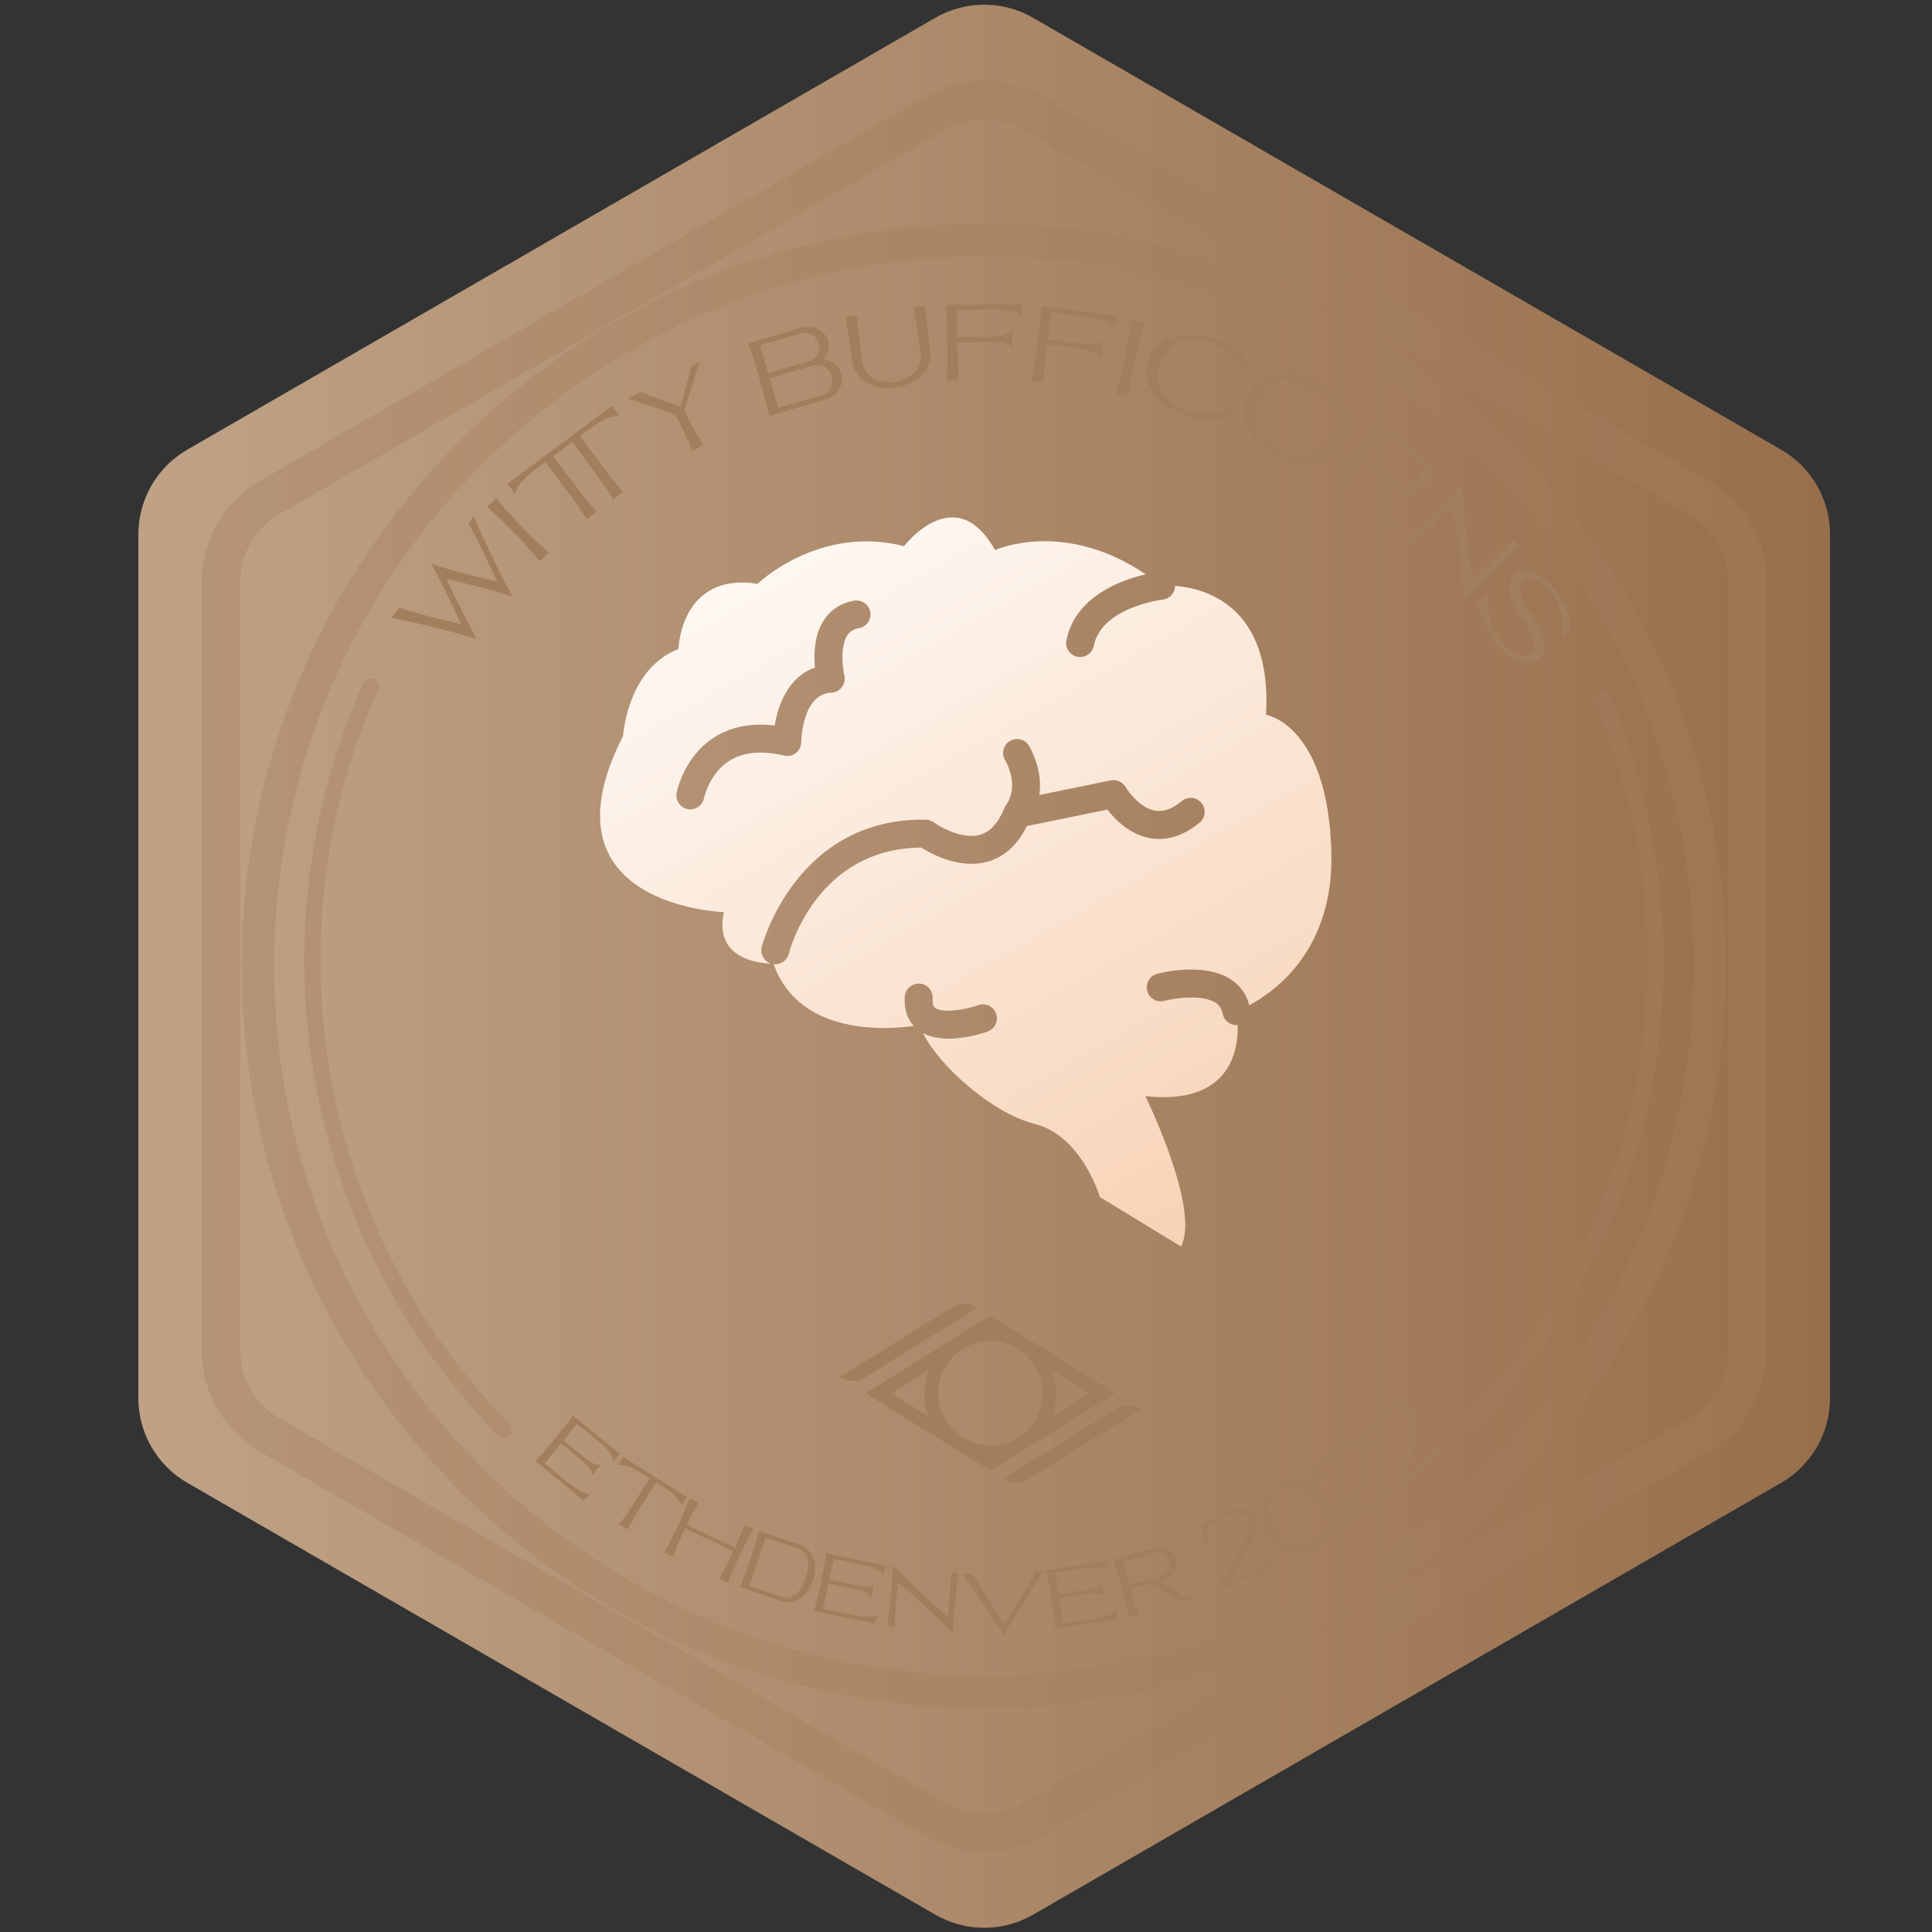 <?xml version="1.0" encoding="UTF-8" standalone="no"?>
<!-- Created with Inkscape (http://www.inkscape.org/) -->

<svg
   version="1.1"
   id="svg2"
   xml:space="preserve"
   width="466.667"
   height="466.667"
   viewBox="0 0 466.667 466.667"
   sodipodi:docname="intellect-bronze.svg"
   inkscape:version="1.1 (c4e8f9ed74, 2021-05-24)"
   xmlns:inkscape="http://www.inkscape.org/namespaces/inkscape"
   xmlns:sodipodi="http://sodipodi.sourceforge.net/DTD/sodipodi-0.dtd"
   xmlns="http://www.w3.org/2000/svg"
   xmlns:svg="http://www.w3.org/2000/svg"><rect x="0" y="0" width="466.667" height="466.667" fill="#333333" stroke="none"/><defs
     id="defs6"><linearGradient
       x1="0"
       y1="0"
       x2="1"
       y2="0"
       gradientUnits="userSpaceOnUse"
       gradientTransform="matrix(306.534,0,0,-306.534,25.073,175)"
       spreadMethod="pad"
       id="linearGradient28"><stop
         style="stop-opacity:1;stop-color:#bfa286"
         offset="0"
         id="stop22" /><stop
         style="stop-opacity:1;stop-color:#bfa286"
         offset="0.003"
         id="stop24" /><stop
         style="stop-opacity:1;stop-color:#986f4c"
         offset="1"
         id="stop26" /></linearGradient><clipPath
       clipPathUnits="userSpaceOnUse"
       id="clipPath38"><path
         d="M 0,350 H 350 V 0 H 0 Z"
         id="path36" /></clipPath><clipPath
       clipPathUnits="userSpaceOnUse"
       id="clipPath46"><path
         d="M 36.549,335.437 H 320.131 V 14.562 H 36.549 Z"
         id="path44" /></clipPath><clipPath
       clipPathUnits="userSpaceOnUse"
       id="clipPath62"><path
         d="M 97.034,95.736 H 261.54 V 53.768 H 97.034 Z"
         id="path60" /></clipPath><clipPath
       clipPathUnits="userSpaceOnUse"
       id="clipPath126"><path
         d="m 55.142,227.154 h 37.618 V 89.508 h -37.618 z"
         id="path124" /></clipPath><clipPath
       clipPathUnits="userSpaceOnUse"
       id="clipPath142"><path
         d="m 264.899,224.865 h 36.508 V 90.657 h -36.508 z"
         id="path140" /></clipPath><clipPath
       clipPathUnits="userSpaceOnUse"
       id="clipPath158"><path
         d="M 43.774,309.552 H 312.775 V 40.551 H 43.774 Z"
         id="path156" /></clipPath><clipPath
       clipPathUnits="userSpaceOnUse"
       id="clipPath174"><path
         d="M 70.865,295.024 H 284.725 V 229.877 H 70.865 Z"
         id="path172" /></clipPath><clipPath
       clipPathUnits="userSpaceOnUse"
       id="clipPath242"><path
         d="m 152.142,113.819 h 54.626 V 81.447 h -54.626 z"
         id="path240" /></clipPath><linearGradient
       x1="0"
       y1="0"
       x2="1"
       y2="0"
       gradientUnits="userSpaceOnUse"
       gradientTransform="matrix(-108.69,188.257,188.257,108.69,236.145,88.138)"
       spreadMethod="pad"
       id="linearGradient276"><stop
         style="stop-opacity:1;stop-color:#f5c8a4"
         offset="0"
         id="stop272" /><stop
         style="stop-opacity:1;stop-color:#ffffff"
         offset="1"
         id="stop274" /></linearGradient></defs><sodipodi:namedview
     id="namedview4"
     pagecolor="#ffffff"
     bordercolor="#666666"
     borderopacity="1.0"
     inkscape:pageshadow="2"
     inkscape:pageopacity="0.0"
     inkscape:pagecheckerboard="0"
     showgrid="false"
     inkscape:zoom="1.9221429"
     inkscape:cx="233.0732"
     inkscape:cy="232.29282"
     inkscape:window-width="1920"
     inkscape:window-height="1038"
     inkscape:window-x="3840"
     inkscape:window-y="42"
     inkscape:window-maximized="1"
     inkscape:current-layer="g8" /><g
     id="g8"
     inkscape:groupmode="layer"
     inkscape:label="medallas (5)"
     transform="matrix(1.333,0,0,-1.333,0,466.667)"><g
       id="g10"><g
         id="g12"><g
           id="g18"><g
             id="g20"><path
               d="M 169.487,346.865 33.926,268.6 c -5.478,-3.163 -8.853,-9.009 -8.853,-15.334 v 0 -156.532 c 0,-6.326 3.375,-12.171 8.853,-15.334 v 0 L 169.487,3.135 c 5.478,-3.164 12.228,-3.164 17.707,0 v 0 L 322.754,81.4 c 5.479,3.163 8.853,9.008 8.853,15.334 v 0 156.532 c 0,6.325 -3.374,12.171 -8.853,15.334 v 0 l -135.56,78.265 c -2.739,1.582 -5.797,2.373 -8.854,2.373 v 0 c -3.057,0 -6.114,-0.791 -8.853,-2.373"
               style="fill:url(#linearGradient28);stroke:none"
               id="path30" /></g></g></g></g><g
       id="g32"
       style="mix-blend-mode:multiply"><g
         id="g34"
         clip-path="url(#clipPath38)"><g
           id="g40"><g
             id="g42" /><g
             id="g54"><g
               clip-path="url(#clipPath46)"
               opacity="0.35"
               id="g52"><g
                 transform="translate(178.34,328.45)"
                 id="g50"><path
                   d="m 0,0 c -2.457,0 -4.913,-0.632 -7.104,-1.897 l -120.591,-69.624 c -4.383,-2.53 -7.106,-7.246 -7.106,-12.306 v -139.245 c 0,-5.061 2.723,-9.777 7.106,-12.307 l 120.591,-69.623 c 4.38,-2.529 9.826,-2.529 14.21,0 l 120.589,69.623 c 4.383,2.53 7.106,7.246 7.106,12.307 v 139.245 c 0,5.06 -2.723,9.776 -7.106,12.306 L 7.105,-1.897 C 4.914,-0.633 2.457,0 0,0 m 0,-313.888 c -3.666,0 -7.331,0.945 -10.601,2.831 l -120.59,69.623 c -6.538,3.777 -10.6,10.812 -10.6,18.362 v 139.245 c 0,7.55 4.062,14.585 10.6,18.361 l 120.59,69.623 c 6.541,3.773 14.664,3.775 21.202,0 l 120.59,-69.623 c 6.539,-3.776 10.6,-10.811 10.6,-18.361 v -139.245 c 0,-7.55 -4.061,-14.585 -10.6,-18.362 L 10.602,-311.057 C 7.331,-312.943 3.666,-313.888 0,-313.888"
                   style="fill:#a27f5c;fill-opacity:1;fill-rule:nonzero;stroke:none"
                   id="path48" /></g></g></g></g><g
           id="g56"><g
             id="g58" /><g
             id="g118"><g
               clip-path="url(#clipPath62)"
               id="g116"><g
                 transform="translate(112.332,86.626)"
                 id="g66"><path
                   d="m 0,0 -1.121,-1.369 c -0.31,1.486 -1.463,2.532 -2.608,3.47 -0.221,0.181 -0.439,0.354 -0.655,0.531 l -2.624,2.154 -0.774,0.635 -2.428,-2.964 3.689,-3.021 c 1.549,-1.269 2.44,-1.644 3.185,-1.28 l -1.773,-2.165 c 0.177,0.732 -0.335,1.605 -1.881,2.87 l -3.69,3.022 -2.957,-3.611 3.294,-2.692 c 2.25,-1.844 3.963,-2.881 5.144,-2.889 L -6.686,-8.38 c -1.846,1.513 -3.247,2.664 -4.695,3.851 l -3.917,3.209 c 2.096,2.26 4.986,5.789 6.79,8.289 z"
                   style="fill:#a27f5c;fill-opacity:1;fill-rule:nonzero;stroke:none"
                   id="path64" /></g><g
                 transform="translate(112.923,86.114)"
                 id="g70"><path
                   d="m 0,0 11.516,-7.323 -0.95,-1.493 C 10.058,-7.577 9.247,-6.76 7.32,-5.534 L 5.953,-4.664 3.658,-8.279 C 2.566,-9.975 1.531,-11.748 0.784,-13.194 l -1.493,0.95 c 0.896,1.154 2.033,2.846 3.202,4.721 l 2.294,3.6 -1.388,0.882 C 1.473,-1.815 0.39,-1.434 -0.95,-1.493 Z"
                   style="fill:#a27f5c;fill-opacity:1;fill-rule:nonzero;stroke:none"
                   id="path68" /></g><g
                 transform="translate(120.358,68.834)"
                 id="g74"><path
                   d="M 0,0 C 1.584,2.665 3.452,6.844 4.624,9.705 L 6.228,8.941 C 5.55,7.803 4.82,6.428 4.104,4.972 L 12.812,0.823 C 13.484,2.3 14.101,3.729 14.6,4.953 L 16.203,4.189 C 14.619,1.523 12.651,-2.607 11.58,-5.517 l -1.603,0.764 c 0.808,1.359 1.7,3.12 2.525,4.899 L 3.781,4.301 C 2.938,2.53 2.151,0.724 1.604,-0.765 Z"
                   style="fill:#a27f5c;fill-opacity:1;fill-rule:nonzero;stroke:none"
                   id="path72" /></g><g
                 transform="translate(141.636,60.743)"
                 id="g78"><path
                   d="M 0,0 C 2.189,-0.736 3.647,1.248 4.374,3.457 5.104,5.628 5.129,8.022 2.939,8.758 L 1.454,9.257 -2.886,10.72 -5.834,1.961 Z M 3.208,9.446 C 5.826,8.567 6.644,5.848 5.741,3.014 4.858,0.24 2.489,-1.62 -0.206,-0.714 l -7.323,2.461 c 0.524,1.303 1.116,2.915 1.682,4.565 0.672,1.961 1.301,3.98 1.733,5.599 L 1.682,9.96 Z"
                   style="fill:#a27f5c;fill-opacity:1;fill-rule:nonzero;stroke:none"
                   id="path76" /></g><g
                 transform="translate(160.505,66.398)"
                 id="g82"><path
                   d="m 0,0 -0.365,-1.734 c -0.961,1.177 -2.467,1.575 -3.917,1.88 -0.28,0.059 -0.554,0.112 -0.827,0.169 l -3.326,0.704 -0.98,0.207 -0.789,-3.753 4.672,-0.984 c 1.961,-0.412 2.925,-0.334 3.418,0.333 L -2.69,-5.919 c -0.18,0.732 -1.039,1.271 -2.996,1.682 l -4.671,0.982 -0.962,-4.571 4.169,-0.873 c 2.849,-0.6 4.849,-0.731 5.902,-0.194 l -0.826,-1.636 c -2.338,0.491 -4.113,0.869 -5.947,1.255 l -4.961,1.043 c 0.819,2.975 1.758,7.444 2.208,10.497 z"
                   style="fill:#a27f5c;fill-opacity:1;fill-rule:nonzero;stroke:none"
                   id="path80" /></g><g
                 transform="translate(160.787,55.48)"
                 id="g86"><path
                   d="m 0,0 c 0.475,3.045 0.9,7.584 1,10.664 l 0.01,0.311 C 4.537,7.321 8.096,4.048 10.978,1.623 l 0.23,2.421 c 0.188,1.996 0.329,4.013 0.386,5.627 L 12.895,9.549 C 12.42,6.504 11.994,1.965 11.895,-1.115 L 11.889,-1.437 C 8.376,2.253 5.278,5.065 1.918,7.926 L 1.687,5.504 C 1.5,3.508 1.358,1.492 1.301,-0.122 Z"
                   style="fill:#a27f5c;fill-opacity:1;fill-rule:nonzero;stroke:none"
                   id="path84" /></g><g
                 transform="translate(176.138,64.974)"
                 id="g90"><path
                   d="m 0,0 c 0.51,-0.879 1.184,-1.953 1.986,-3.168 l 3.878,-6.03 3.836,6.269 c 0.713,1.189 1.358,2.304 1.896,3.29 l 1.305,0.041 c -0.93,-1.38 -2.011,-3.066 -3.069,-4.775 l -4.137,-6.833 -3.631,5.661 c -1.304,1.945 -2.72,3.923 -3.93,5.487 z"
                   style="fill:#a27f5c;fill-opacity:1;fill-rule:nonzero;stroke:none"
                   id="path88" /></g><g
                 transform="translate(200.531,67.224)"
                 id="g94"><path
                   d="m 0,0 0.269,-1.755 c -1.316,0.767 -2.869,0.609 -4.335,0.384 -0.285,-0.043 -0.56,-0.089 -0.836,-0.132 l -3.367,-0.511 -0.992,-0.151 0.58,-3.798 4.728,0.723 c 1.984,0.303 2.861,0.717 3.09,1.516 l 0.424,-2.774 c -0.426,0.623 -1.42,0.825 -3.401,0.522 l -4.727,-0.722 0.707,-4.626 4.216,0.648 c 2.884,0.442 4.806,1.022 5.604,1.897 l -0.198,-1.826 c -2.366,-0.363 -4.164,-0.633 -6.02,-0.917 l -5.019,-0.768 c -0.281,3.079 -0.972,7.601 -1.625,10.622 z"
                   style="fill:#a27f5c;fill-opacity:1;fill-rule:nonzero;stroke:none"
                   id="path92" /></g><g
                 transform="translate(204.614,62.931)"
                 id="g98"><path
                   d="M 0,0 5.729,1.564 C 8.466,2.312 7.334,6.543 4.572,5.788 L -1.15,4.229 Z m -0.007,-5.837 c -0.29,1.379 -0.698,3.052 -1.147,4.741 -0.536,2.01 -1.141,4.041 -1.685,5.632 l 7.25,1.976 C 8.88,7.732 10.508,2.098 5.956,0.854 L 5.284,0.671 C 5.817,0.556 6.289,0.309 6.788,-0.024 l 2.953,-1.962 c 0.599,-0.4 1.171,-0.702 1.562,-0.607 l 0.31,0.076 0.065,-0.132 -1.459,-0.399 c -0.448,-0.123 -1.19,-0.011 -2.08,0.575 l -2.637,1.734 c -0.9,0.591 -1.774,0.98 -2.945,0.661 L 0.197,-0.723 C 0.67,-2.406 1.17,-4.058 1.62,-5.393 Z"
                   style="fill:#a27f5c;fill-opacity:1;fill-rule:nonzero;stroke:none"
                   id="path96" /></g><g
                 transform="translate(221.327,63.573)"
                 id="g102"><path
                   d="M 0,0 C 1.624,2.642 6.032,8.471 4.828,11.386 4.301,12.654 3.032,12.495 0.663,11.607 -0.28,11.2 -2.02,10.063 -2.521,9.501 L -2.362,7.454 -2.963,7.292 -3.676,9.643 c 0.844,0.766 2.155,1.918 4.056,2.74 3.098,1.168 4.983,1.166 5.854,-0.851 C 7.463,8.691 2.637,1.938 1.504,0.043 L 4.242,1.23 c 2.669,1.154 4.36,2.226 4.877,3.352 L 9.468,2.588 0.547,-1.264 Z"
                   style="fill:#a27f5c;fill-opacity:1;fill-rule:nonzero;stroke:none"
                   id="path100" /></g><g
                 transform="translate(231.075,73.123)"
                 id="g106"><path
                   d="M 0,0 C 1.888,-3.298 3.833,-4.354 6.775,-2.686 9.715,-1.02 9.814,1.196 7.948,4.511 6.064,7.81 4.112,8.862 1.173,7.195 -1.773,5.525 -1.858,3.317 0,0 M -1.407,-0.776 C -3.527,3.059 -2.385,6.127 0.773,7.917 3.932,9.708 7.15,9.112 9.353,5.324 11.472,1.49 10.33,-1.578 7.172,-3.369 4.014,-5.159 0.794,-4.563 -1.407,-0.776"
                   style="fill:#a27f5c;fill-opacity:1;fill-rule:nonzero;stroke:none"
                   id="path104" /></g><g
                 transform="translate(243.886,75.088)"
                 id="g110"><path
                   d="M 0,0 C 1.034,2.936 4.128,9.587 2.329,12.193 1.544,13.326 0.333,12.901 -1.804,11.53 -2.644,10.931 -4.11,9.447 -4.482,8.789 L -3.895,6.814 -4.45,6.528 -5.646,8.684 c 0.666,0.93 1.708,2.337 3.4,3.546 2.793,1.801 4.642,2.199 5.925,0.405 C 5.484,10.106 2.178,2.46 1.466,0.359 L 3.902,2.104 C 6.276,3.801 7.709,5.21 7.979,6.425 L 8.743,4.541 0.804,-1.125 Z"
                   style="fill:#a27f5c;fill-opacity:1;fill-rule:nonzero;stroke:none"
                   id="path108" /></g><g
                 transform="translate(253.3,81.879)"
                 id="g114"><path
                   d="M 0,0 C 0.744,3.013 3.176,9.91 1.141,12.323 0.253,13.373 -0.908,12.835 -2.897,11.269 -3.673,10.594 -4.986,8.98 -5.292,8.292 L -4.519,6.389 -5.043,6.052 -6.437,8.076 c 0.572,0.987 1.471,2.484 3.034,3.846 2.598,2.055 4.396,2.627 5.841,0.969 C 4.472,10.556 1.924,2.65 1.42,0.498 L 3.67,2.463 C 5.863,4.374 7.149,5.91 7.301,7.142 L 8.24,5.346 0.905,-1.039 Z"
                   style="fill:#a27f5c;fill-opacity:1;fill-rule:nonzero;stroke:none"
                   id="path112" /></g></g></g></g><g
           id="g120"><g
             id="g122" /><g
             id="g134"><g
               clip-path="url(#clipPath126)"
               opacity="0.35"
               id="g132"><g
                 transform="translate(91.286,89.508)"
                 id="g130"><path
                   d="m 0,0 c -0.383,0 -0.765,0.148 -1.054,0.443 -7.986,8.167 -14.793,17.382 -20.228,27.39 -9.723,17.898 -14.863,38.194 -14.863,58.693 0,17.497 3.595,34.403 10.686,50.246 0.332,0.745 1.203,1.079 1.946,0.744 0.743,-0.332 1.076,-1.204 0.743,-1.947 -6.918,-15.463 -10.427,-31.964 -10.427,-49.043 0,-20.008 5.015,-39.818 14.505,-57.287 C -13.387,19.471 -6.743,10.476 1.054,2.504 1.622,1.922 1.612,0.989 1.03,0.42 0.743,0.14 0.372,0 0,0"
                   style="fill:#a27f5c;fill-opacity:1;fill-rule:nonzero;stroke:none"
                   id="path128" /></g></g></g></g><g
           id="g136"><g
             id="g138" /><g
             id="g150"><g
               clip-path="url(#clipPath142)"
               opacity="0.35"
               id="g148"><g
                 transform="translate(266.372,90.657)"
                 id="g146"><path
                   d="m 0,0 c -0.365,0 -0.731,0.135 -1.017,0.406 -0.588,0.562 -0.611,1.494 -0.05,2.084 8.316,8.729 15.25,18.609 20.609,29.364 8.325,16.71 12.546,34.718 12.546,53.524 0,16.226 -3.178,31.965 -9.444,46.781 -0.317,0.75 0.034,1.614 0.783,1.932 0.75,0.317 1.614,-0.034 1.931,-0.783 C 31.779,118.125 35.035,102 35.035,85.378 35.035,66.112 30.71,47.662 22.181,30.54 16.689,19.521 9.586,9.399 1.066,0.457 0.777,0.153 0.389,0 0,0"
                   style="fill:#a27f5c;fill-opacity:1;fill-rule:nonzero;stroke:none"
                   id="path144" /></g></g></g></g><g
           id="g152"><g
             id="g154" /><g
             id="g166"><g
               clip-path="url(#clipPath158)"
               opacity="0.35"
               id="g164"><g
                 transform="translate(178.275,303.658)"
                 id="g162"><path
                   d="m 0,0 c -70.914,0 -128.606,-57.692 -128.606,-128.605 0,-70.915 57.692,-128.607 128.606,-128.607 70.913,0 128.605,57.692 128.605,128.606 C 128.605,-57.692 70.913,0 0,0 m 0,-263.106 c -74.164,0 -134.501,60.336 -134.501,134.501 0,74.163 60.337,134.5 134.501,134.5 74.163,0 134.5,-60.337 134.5,-134.501 0,-74.164 -60.337,-134.5 -134.5,-134.5"
                   style="fill:#a27f5c;fill-opacity:1;fill-rule:nonzero;stroke:none"
                   id="path160" /></g></g></g></g><g
           id="g168"><g
             id="g170" /><g
             id="g234"><g
               clip-path="url(#clipPath174)"
               id="g232"><g
                 transform="translate(85.57,234.487)"
                 id="g178"><path
                   d="m 0,0 c -3.993,1.325 -10.341,2.79 -14.704,3.66 l 1.488,1.825 C -10.173,4.48 -5.91,3.368 -2.035,2.534 -3.666,6.119 -5.642,10.187 -7.19,13.031 l -0.241,0.436 0.563,-0.199 c 3.062,-1.021 7.469,-2.172 11.361,-3.009 -1.637,3.61 -3.639,7.7 -5.191,10.572 l 0.99,1.214 C 2.022,17.938 4.798,12.11 6.833,8.377 L 7.184,7.527 6.348,7.781 C 3.393,8.767 -0.863,9.833 -4.641,10.659 -3.038,7.143 -1.061,3.308 0.435,0.532 l 0.33,-0.794 z"
                   style="fill:#a27f5c;fill-opacity:1;fill-rule:nonzero;stroke:none"
                   id="path176" /></g><g
                 transform="translate(97.799,248.381)"
                 id="g182"><path
                   d="m 0,0 c -2.467,3.086 -6.61,7.19 -9.497,9.872 l 1.631,1.569 c 2.467,-3.086 6.51,-7.288 9.497,-9.873 z"
                   style="fill:#a27f5c;fill-opacity:1;fill-rule:nonzero;stroke:none"
                   id="path180" /></g><g
                 transform="translate(91.958,262.435)"
                 id="g186"><path
                   d="m 0,0 18.893,14.099 1.355,-1.818 C 18.532,12.236 17.185,11.639 14.84,9.889 L 13.152,8.63 16.427,4.25 C 18.1,1.967 19.712,-0.085 20.968,-1.475 L 19.151,-2.83 C 18.059,-1.055 16.567,1.112 15.01,3.174 L 11.734,7.571 8.294,5.004 11.578,0.612 c 1.532,-2.079 3.186,-4.126 4.576,-5.678 l -1.817,-1.356 c -0.974,1.6 -2.482,3.73 -4.194,5.983 L 6.876,3.946 5.188,2.687 C 2.844,0.937 1.895,-0.186 1.355,-1.816 Z"
                   style="fill:#a27f5c;fill-opacity:1;fill-rule:nonzero;stroke:none"
                   id="path184" /></g><g
                 transform="translate(124.012,275.67)"
                 id="g190"><path
                   d="M 0,0 C 1.133,-2.268 2.377,-4.501 3.464,-6.234 L 1.44,-7.26 c -0.763,1.919 -1.88,4.245 -3.06,6.518 -3.042,1.074 -6.115,2.122 -8.651,2.94 l 2.342,1.187 c 1.977,-0.82 4.618,-1.725 7.2,-2.671 0.776,2.642 1.47,5.244 2.014,7.341 L 2.734,8.789 C 1.914,6.314 0.977,3.313 0.089,0.293 Z"
                   style="fill:#a27f5c;fill-opacity:1;fill-rule:nonzero;stroke:none"
                   id="path188" /></g><g
                 transform="translate(139.459,281.543)"
                 id="g194"><path
                   d="m 0,0 1.567,-5.365 7.85,2.285 c 3.472,1.011 1.939,6.381 -1.565,5.36 z M -0.267,0.916 7.005,3.033 C 10.472,4.042 9.037,9.111 5.527,8.09 L -1.736,5.98 Z m -3.628,5.419 1.857,0.541 7.345,2.133 c 4.672,1.36 6.918,-3.049 4.344,-5.582 4.086,-0.343 5.099,-5.943 0.07,-7.406 L 1.718,-6.315 1.717,-6.311 -0.062,-6.828 c -0.4,1.751 -0.956,3.875 -1.565,6.019 -0.727,2.551 -1.54,5.128 -2.268,7.144"
                   style="fill:#a27f5c;fill-opacity:1;fill-rule:nonzero;stroke:none"
                   id="path192" /></g><g
                 transform="translate(155.264,292.975)"
                 id="g198"><path
                   d="m 0,0 c 0.141,-1.79 0.38,-3.968 0.67,-6.178 l 0.27,-1.92 c 0.357,-3.17 3.24,-4.373 5.918,-4.024 2.702,0.373 5.197,2.314 4.677,5.487 l -0.26,1.921 c -0.319,2.206 -0.678,4.367 -1.028,6.128 l 2.129,0.294 c 0.141,-1.79 0.38,-3.967 0.671,-6.183 l 0.266,-1.961 c 0.523,-3.79 -2.761,-6.149 -6.307,-6.638 -3.537,-0.489 -7.311,0.922 -7.83,4.687 l -0.277,1.959 c -0.32,2.212 -0.678,4.372 -1.028,6.134 z"
                   style="fill:#a27f5c;fill-opacity:1;fill-rule:nonzero;stroke:none"
                   id="path196" /></g><g
                 transform="translate(185.154,295.024)"
                 id="g202"><path
                   d="m 0,0 0.034,-2.264 c -1.189,0.936 -2.304,1.281 -6.018,1.225 l -4.815,-0.068 -0.979,-0.015 0.069,-4.9 5.804,0.088 c 2.56,0.038 3.739,0.409 4.167,1.379 l 0.054,-3.58 c -0.43,0.863 -1.652,1.291 -4.207,1.252 l -5.803,-0.094 0.01,-0.697 c 0.049,-2.223 0.143,-4.417 0.276,-6.207 l -2.149,-0.033 c 0.078,1.794 0.105,3.989 0.086,6.218 -0.025,2.651 -0.127,5.35 -0.295,7.487 z"
                   style="fill:#a27f5c;fill-opacity:1;fill-rule:nonzero;stroke:none"
                   id="path200" /></g><g
                 transform="translate(202.361,292.872)"
                 id="g206"><path
                   d="m 0,0 -0.296,-2.243 c -1.04,1.098 -2.092,1.601 -5.772,2.087 l -4.77,0.635 -0.971,0.127 -0.645,-4.854 5.751,-0.759 c 2.537,-0.334 3.757,-0.14 4.32,0.757 l -0.468,-3.547 c -0.299,0.915 -1.444,1.517 -3.976,1.851 l -5.751,0.753 -0.092,-0.692 c -0.275,-2.205 -0.502,-4.386 -0.632,-6.177 l -2.129,0.282 c 0.338,1.761 0.685,3.927 0.992,6.134 0.361,2.625 0.654,5.308 0.799,7.445 z"
                   style="fill:#a27f5c;fill-opacity:1;fill-rule:nonzero;stroke:none"
                   id="path204" /></g><g
                 transform="translate(202.183,278.738)"
                 id="g210"><path
                   d="M 0,0 C 1.202,3.762 2.323,9.483 2.957,13.371 L 5.166,12.883 C 3.965,9.12 2.705,3.429 2.209,-0.489 Z"
                   style="fill:#a27f5c;fill-opacity:1;fill-rule:nonzero;stroke:none"
                   id="path208" /></g><g
                 transform="translate(220.082,288.706)"
                 id="g214"><path
                   d="m 0,0 c 2.727,-0.889 5.062,-2.494 5.911,-4.33 l -0.71,-2.178 c -0.674,2.73 -3.245,4.909 -6.096,5.838 -3.801,1.239 -7.769,0.202 -9.106,-3.9 -1.342,-4.118 1.289,-7.262 5.086,-8.499 2.852,-0.93 6.19,-0.67 8.346,1.127 l -0.71,-2.179 c -1.768,-0.983 -4.601,-0.904 -7.338,-0.013 l -0.224,0.073 c -4.522,1.559 -8.673,5.294 -7.099,10.123 1.587,4.872 7.252,5.44 11.839,3.971 z"
                   style="fill:#a27f5c;fill-opacity:1;fill-rule:nonzero;stroke:none"
                   id="path212" /></g><g
                 transform="translate(237.801,279.988)"
                 id="g218"><path
                   d="m 0,0 c -4.631,2.435 -7.608,1.58 -9.647,-2.245 -1.996,-3.848 -1.012,-6.785 3.62,-9.22 4.622,-2.431 7.617,-1.585 9.647,2.244 C 5.624,-5.377 4.623,-2.431 0,0 m -6.435,-12.271 c -4.968,2.612 -7.264,6.534 -5.01,10.994 2.396,4.385 6.928,4.716 11.897,2.104 4.969,-2.612 7.266,-6.534 5.011,-10.994 -2.396,-4.386 -6.929,-4.717 -11.898,-2.104"
                   style="fill:#a27f5c;fill-opacity:1;fill-rule:nonzero;stroke:none"
                   id="path216" /></g><g
                 transform="translate(247.173,267.275)"
                 id="g222"><path
                   d="m 0,0 6.052,-4.557 c 2.889,-2.174 6.273,2.27 3.356,4.466 L 3.367,4.463 Z m -5.89,-4.551 c 1.162,1.369 2.532,3.087 3.885,4.86 1.607,2.11 3.185,4.305 4.363,6.096 l 7.654,-5.768 c 4.719,-3.553 0.309,-9.595 -4.498,-5.976 l -0.711,0.535 c 0.301,-0.629 0.42,-1.297 0.473,-2.06 l 0.328,-4.51 c 0.064,-0.916 0.208,-1.729 0.608,-2.049 l 0.319,-0.252 -0.084,-0.17 -1.541,1.16 c -0.473,0.357 -0.939,1.192 -1.044,2.547 l -0.311,4.013 c -0.108,1.369 -0.397,2.556 -1.632,3.486 l -2.492,1.876 c -1.33,-1.791 -2.605,-3.585 -3.6,-5.081 z"
                   style="fill:#a27f5c;fill-opacity:1;fill-rule:nonzero;stroke:none"
                   id="path220" /></g><g
                 transform="translate(254.804,252.399)"
                 id="g226"><path
                   d="m 0,0 c 2.968,2.593 7.117,6.688 9.747,9.623 l 0.265,0.296 C 10.463,3.441 11.257,-2.69 12.085,-7.436 l 2.218,2.182 c 1.824,1.801 3.621,3.659 5.004,5.193 l 1.173,-1.188 c -2.968,-2.593 -7.118,-6.688 -9.748,-9.623 l -0.271,-0.311 C 10.056,-4.68 9.334,0.621 8.395,6.187 L 6.178,4.005 C 4.353,2.204 2.557,0.346 1.174,-1.188 Z"
                   style="fill:#a27f5c;fill-opacity:1;fill-rule:nonzero;stroke:none"
                   id="path224" /></g><g
                 transform="translate(281.773,243.298)"
                 id="g230"><path
                   d="M 0,0 C 0.14,-0.165 0.255,-0.329 0.383,-0.503 2.114,-2.856 2.919,-5.306 2.952,-7.426 L 1.07,-8.799 c 0.71,3.085 0.227,5.571 -1.436,7.831 -0.099,0.134 -0.19,0.267 -0.306,0.399 -1.853,2.289 -3.924,3.028 -4.911,2.252 -1.44,-1.135 -0.582,-3.707 1.013,-5.874 0.068,-0.093 0.128,-0.174 0.2,-0.264 0.088,-0.11 0.168,-0.22 0.251,-0.333 2,-2.717 3.266,-6.142 1.049,-7.998 -1.554,-1.293 -4.624,-0.704 -7.283,2.638 -0.136,0.168 -0.268,0.338 -0.399,0.516 -1.791,2.435 -3.051,5.485 -3.087,7.609 l 1.883,1.373 c -0.698,-3.077 0.254,-6.191 1.968,-8.52 0.103,-0.142 0.198,-0.277 0.314,-0.41 1.847,-2.281 3.981,-2.986 5.015,-2.156 1.586,1.266 0.652,3.84 -1.124,6.254 -1.976,2.684 -3.628,6.386 -1.362,8.228 C -5.632,3.96 -2.644,3.322 0,0"
                   style="fill:#a27f5c;fill-opacity:1;fill-rule:nonzero;stroke:none"
                   id="path228" /></g></g></g></g><g
           id="g236"><g
             id="g238" /><g
             id="g258"><g
               clip-path="url(#clipPath242)"
               id="g256"><g
                 transform="translate(190.646,101.83)"
                 id="g246"><path
                   d="M 0,0 6.764,-4.2 0,-8.408 C 0.491,-7.1 0.78,-5.683 0.78,-4.2 0.78,-2.718 0.491,-1.309 0,0 m -22.374,0 c -0.491,-1.309 -0.78,-2.726 -0.78,-4.2 0,-1.483 0.282,-2.893 0.78,-4.201 l -6.764,4.201 z m 11.187,5.264 c 5.24,0 9.453,-4.222 9.453,-9.464 0,-5.242 -4.221,-9.457 -9.453,-9.457 -5.239,0 -9.459,4.222 -9.459,9.457 0,5.234 4.227,9.464 9.459,9.464 m 0,4.598 -1.17,-0.722 -4.633,-2.878 c -0.332,-0.188 -0.651,-0.383 -0.961,-0.6 l -15.862,-9.862 15.862,-9.855 c 0.318,-0.217 0.643,-0.42 0.983,-0.607 l 5.788,-3.594 5.695,3.543 c 0.014,0.007 0.029,0.022 0.044,0.028 0.353,0.196 0.701,0.413 1.033,0.644 L 11.447,-4.2 -4.416,5.654 C -4.733,5.871 -5.059,6.081 -5.398,6.27 Z"
                   style="fill:#a27f5c;fill-opacity:1;fill-rule:nonzero;stroke:none"
                   id="path244" /></g><g
                 transform="translate(204.42,95.395)"
                 id="g250"><path
                   d="m 0,0 c -0.73,-0.007 -1.525,-0.202 -2.327,-0.672 l -20.293,-12.602 0.202,-0.123 c 0.571,-0.333 1.323,-0.565 2.154,-0.55 0.73,0.008 1.525,0.203 2.327,0.673 l 3.989,2.479 16.297,10.13 -0.21,0.13 C 1.567,-0.217 0.831,0.008 0,0"
                   style="fill:#a27f5c;fill-opacity:1;fill-rule:nonzero;stroke:none"
                   id="path248" /></g><g
                 transform="translate(174.762,113.818)"
                 id="g254"><path
                   d="m 0,0 c -0.73,-0.007 -1.525,-0.202 -2.327,-0.673 l -3.989,-2.479 -16.304,-10.13 c 1.056,-0.708 2.84,-1.071 4.683,0 L 2.355,-0.68 2.153,-0.557 C 1.582,-0.217 0.838,0.015 0,0"
                   style="fill:#a27f5c;fill-opacity:1;fill-rule:nonzero;stroke:none"
                   id="path252" /></g></g></g></g></g></g><g
       id="g260"><g
         id="g262"><g
           id="g268"><g
             id="g270"><path
               d="m 163.81,251.122 c -15.415,3.943 -26.529,-6.813 -26.529,-6.813 v 0 c -13.982,2.151 -14.34,-11.83 -14.34,-11.83 v 0 c -9.321,-3.585 -10.039,-15.774 -10.039,-15.774 v 0 c -15.774,-30.832 18.284,-31.906 18.284,-31.906 v 0 c -1.897,-8.54 6.524,-9.268 8.535,-9.32 v 0 c -1.267,0.398 -2.026,1.71 -1.7,3.014 v 0 c 0.059,0.235 6.18,23.447 29.742,23.068 v 0 c 0.528,-0.009 1.04,-0.182 1.464,-0.496 v 0 c 1.261,-0.922 5.23,-3.133 8.357,-2.242 v 0 c 1.828,0.52 3.295,2.116 4.362,4.744 v 0 c 0.004,0.01 0.012,0.019 0.017,0.031 v 0 c 0.074,0.173 0.161,0.342 0.276,0.501 v 0 c 2.615,3.614 0.004,8.044 -0.109,8.232 v 0 c -0.718,1.191 -0.342,2.746 0.846,3.469 v 0 c 1.186,0.726 2.735,0.36 3.465,-0.824 v 0 c 0.139,-0.225 2.573,-4.264 1.894,-8.948 v 0 l 12.936,2.651 c 1.069,0.221 2.161,-0.272 2.705,-1.223 v 0 c 0.595,-1.021 2.714,-3.794 5.29,-4.253 v 0 c 1.551,-0.276 3.147,0.287 4.884,1.722 v 0 c 1.076,0.891 2.672,0.738 3.561,-0.339 v 0 c 0.89,-1.076 0.739,-2.671 -0.339,-3.561 v 0 c -2.924,-2.415 -5.964,-3.357 -9.033,-2.795 v 0 c -3.664,0.669 -6.312,3.39 -7.686,5.159 v 0 l -14.584,-2.99 c -1.679,-3.423 -4.072,-5.59 -7.129,-6.45 v 0 c -5.021,-1.412 -10.131,1.371 -11.995,2.556 v 0 c -18.933,-0.153 -23.816,-18.454 -24.017,-19.244 v 0 c -0.292,-1.144 -1.321,-1.908 -2.451,-1.908 v 0 c -0.097,0 -0.196,0.025 -0.293,0.036 v 0 c 4.686,-13.215 21.018,-11.832 25.397,-11.206 v 0 c -0.963,1.056 -1.8,2.72 -1.63,5.311 v 0 c 0.092,1.395 1.302,2.432 2.691,2.359 v 0 c 1.393,-0.092 2.449,-1.296 2.358,-2.69 v 0 c -0.084,-1.293 0.32,-1.601 0.452,-1.702 v 0 c 1.323,-1.004 5.396,-0.367 7.829,0.483 v 0 c 1.316,0.464 2.761,-0.233 3.222,-1.55 v 0 c 0.462,-1.317 -0.228,-2.759 -1.544,-3.222 v 0 c -0.859,-0.304 -3.909,-1.292 -7.063,-1.292 v 0 c -1.613,0 -3.251,0.267 -4.639,1.01 v 0 c 2.68,-5.613 12.337,-14.482 20.214,-16.452 v 0 c 8.605,-2.151 11.831,-13.265 11.831,-13.265 v 0 L 214,124.211 c 3.585,6.811 -6.453,27.246 -6.453,27.246 v 0 c 15.279,-1.637 16.852,8.139 16.732,12.909 v 0 c -0.082,-0.008 -0.163,-0.023 -0.244,-0.023 v 0 c -1.191,0 -2.251,0.844 -2.481,2.057 v 0 c -0.176,0.922 -0.582,1.541 -1.319,2.007 v 0 c -2.493,1.579 -7.661,0.74 -9.275,0.321 v 0 c -1.351,-0.354 -2.731,0.46 -3.084,1.808 v 0 c -0.352,1.351 0.453,2.731 1.803,3.086 v 0 c 0.851,0.223 8.451,2.096 13.251,-0.934 v 0 c 1.744,-1.1 2.924,-2.737 3.45,-4.746 v 0 c 4.83,2.562 15.421,10.225 14.867,27.97 v 0 c -0.718,22.944 -11.831,24.653 -11.831,24.653 v 0 c 1.118,19.791 -11.068,22.935 -16.484,23.361 v 0 c -0.012,-1.259 -0.95,-2.343 -2.233,-2.488 v 0 c -0.127,-0.015 -11.098,-1.36 -12.502,-8.379 v 0 c -0.24,-1.203 -1.297,-2.035 -2.477,-2.035 v 0 c -0.165,0 -0.331,0.017 -0.499,0.05 v 0 c -1.37,0.275 -2.258,1.607 -1.985,2.976 v 0 c 1.608,8.038 10.064,10.976 14.38,11.962 v 0 c -14.917,10.107 -27.315,4.392 -27.315,4.392 v 0 c -2.482,4.468 -5.222,5.928 -7.743,5.929 v 0 c -4.764,0 -8.748,-5.211 -8.748,-5.211 m -16.138,-22.001 c -0.221,2.385 -0.145,5.91 1.63,8.615 v 0 c 1.236,1.885 3.126,3.099 5.468,3.508 v 0 c 1.378,0.245 2.687,-0.681 2.927,-2.056 v 0 c 0.241,-1.376 -0.679,-2.686 -2.056,-2.926 v 0 c -0.966,-0.17 -1.635,-0.581 -2.105,-1.294 v 0 c -1.352,-2.052 -0.823,-6.042 -0.531,-7.279 v 0 c 0.174,-0.733 0.012,-1.507 -0.442,-2.109 v 0 c -0.453,-0.601 -1.151,-0.971 -1.903,-1.005 v 0 c -5.366,-0.245 -5.471,-8.865 -5.472,-8.951 v 0 c -0.004,-0.772 -0.36,-1.503 -0.968,-1.98 v 0 c -0.607,-0.476 -1.398,-0.655 -2.148,-0.475 v 0 c -4.076,0.972 -7.422,0.643 -9.944,-0.972 v 0 c -3.632,-2.325 -4.545,-6.687 -4.554,-6.731 v 0 c -0.241,-1.202 -1.299,-2.039 -2.481,-2.039 v 0 c -0.159,0 -0.322,0.015 -0.484,0.047 v 0 c -1.366,0.266 -2.261,1.578 -2.002,2.945 v 0 c 0.05,0.263 1.277,6.464 6.728,9.998 v 0 c 3.066,1.987 6.767,2.723 11.044,2.195 v 0 c 0.646,4.017 2.657,8.925 7.293,10.509"
               style="fill:url(#linearGradient276);stroke:none"
               id="path278" /></g></g></g></g></g></svg>

